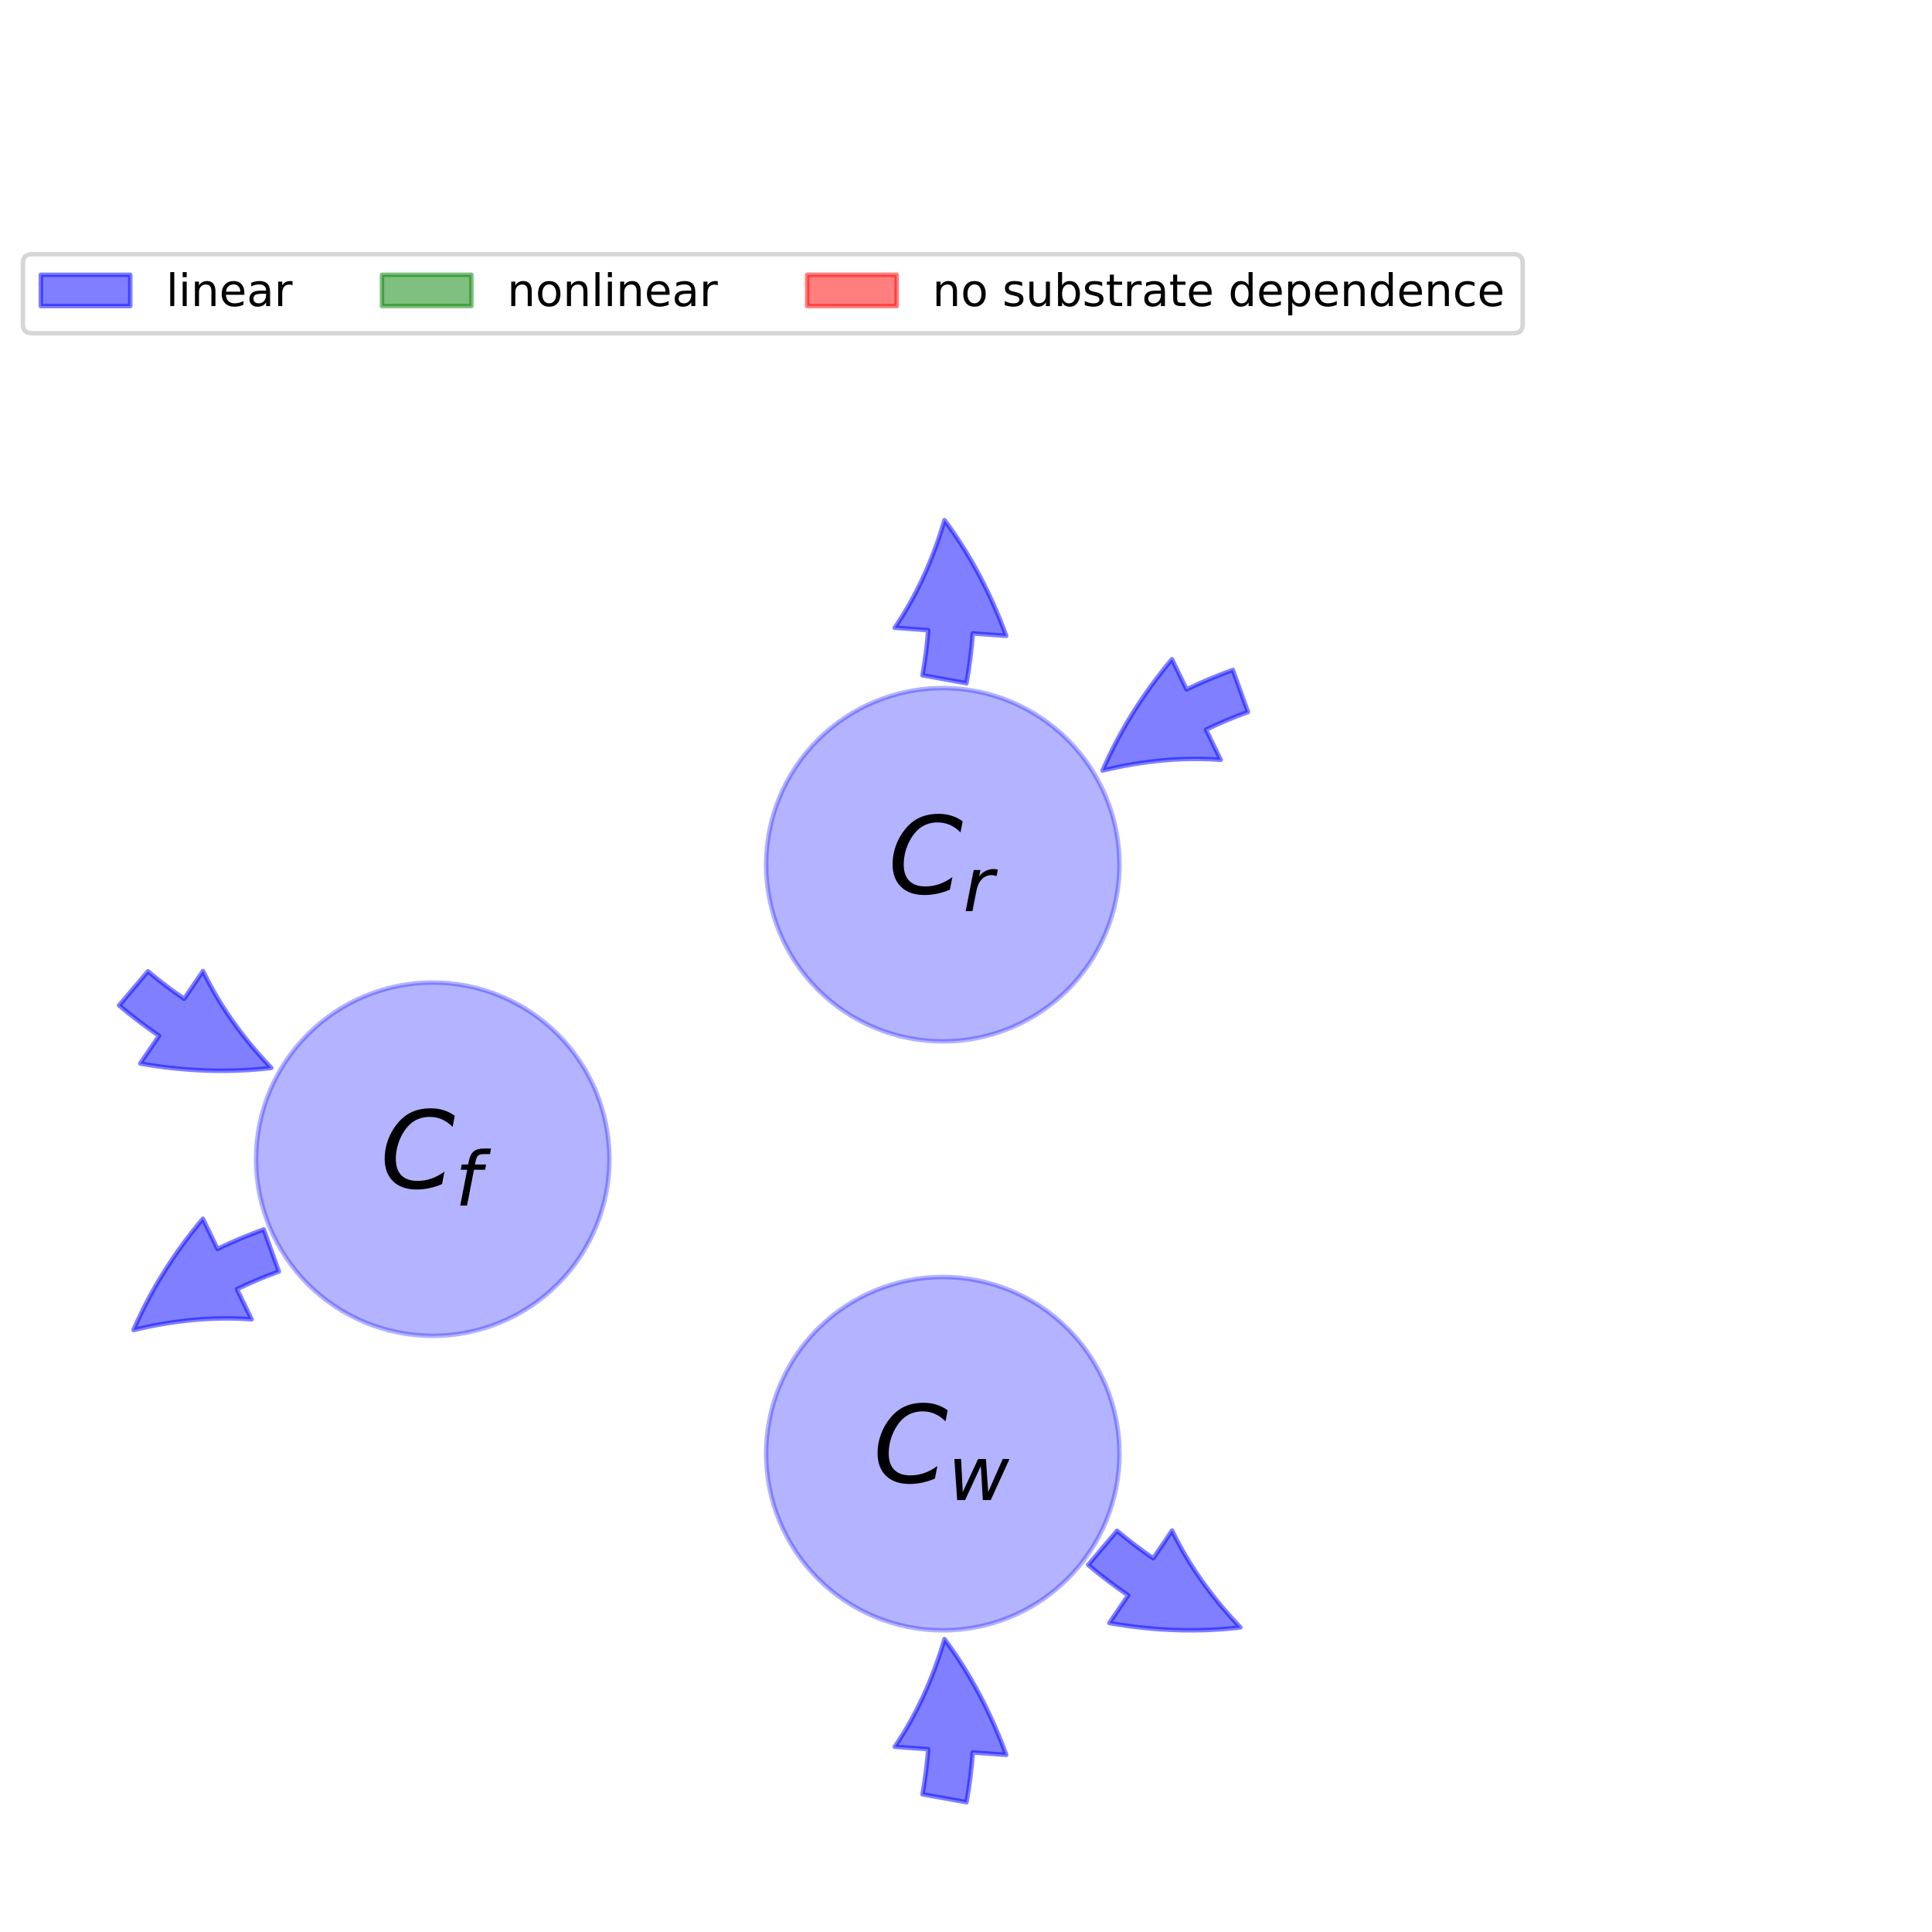 <?xml version="1.0" encoding="utf-8" standalone="no"?>
<!DOCTYPE svg PUBLIC "-//W3C//DTD SVG 1.1//EN"
  "http://www.w3.org/Graphics/SVG/1.1/DTD/svg11.dtd">
<!-- Created with matplotlib (http://matplotlib.org/) -->
<svg height="432pt" version="1.1" viewBox="0 0 432 432" width="432pt" xmlns="http://www.w3.org/2000/svg" xmlns:xlink="http://www.w3.org/1999/xlink">
 <defs>
  <style type="text/css">
*{stroke-linecap:butt;stroke-linejoin:round;}
  </style>
 </defs>
 <g id="figure_1">
  <g id="patch_1">
   <path d="M 0 432 
L 432 432 
L 432 0 
L 0 0 
z
" style="fill:#ffffff;"/>
  </g>
  <g id="axes_1">
   <g id="patch_2">
    <path clip-path="url(#p6a68d31025)" d="M 96.768 298.707 
C 107.245 298.707 117.295 294.545 124.704 287.136 
C 132.113 279.727 136.275 269.677 136.275 259.2 
C 136.275 248.723 132.113 238.673 124.704 231.264 
C 117.295 223.855 107.245 219.693 96.768 219.693 
C 86.291 219.693 76.241 223.855 68.832 231.264 
C 61.423 238.673 57.261 248.723 57.261 259.2 
C 57.261 269.677 61.423 279.727 68.832 287.136 
C 76.241 294.545 86.291 298.707 96.768 298.707 
z
" style="fill:#0000ff;opacity:0.3;stroke:#0000ff;stroke-linejoin:miter;"/>
   </g>
   <g id="patch_3">
    <path clip-path="url(#p6a68d31025)" d="M 33.081 217.179 
Q 36.995 220.488 41.178 223.326 
L 45.389 217.12 
Q 50.88 228.519 60.664 238.787 
Q 46.577 240.465 31.352 237.807 
L 35.563 231.601 
Q 30.943 228.466 26.625 224.815 
L 33.081 217.179 
z
" style="fill:#0000ff;opacity:0.5;stroke:#0000ff;stroke-linecap:round;"/>
   </g>
   <g id="patch_4">
    <path clip-path="url(#p6a68d31025)" d="M 62.36 284.317 
Q 57.537 286.052 52.987 288.256 
L 56.257 295.006 
Q 43.64 294.061 29.855 297.401 
Q 35.445 284.362 45.359 272.505 
L 48.629 279.255 
Q 53.654 276.822 58.974 274.907 
L 62.36 284.317 
z
" style="fill:#0000ff;opacity:0.5;stroke:#0000ff;stroke-linecap:round;"/>
   </g>
   <g id="patch_5">
    <path clip-path="url(#p6a68d31025)" d="M 210.816 232.862 
C 221.293 232.862 231.343 228.699 238.752 221.29 
C 246.161 213.882 250.323 203.832 250.323 193.354 
C 250.323 182.877 246.161 172.827 238.752 165.418 
C 231.343 158.01 221.293 153.847 210.816 153.847 
C 200.339 153.847 190.289 158.01 182.88 165.418 
C 175.471 172.827 171.309 182.877 171.309 193.354 
C 171.309 203.832 175.471 213.882 182.88 221.29 
C 190.289 228.699 200.339 232.862 210.816 232.862 
z
" style="fill:#0000ff;opacity:0.3;stroke:#0000ff;stroke-linejoin:miter;"/>
   </g>
   <g id="patch_6">
    <path clip-path="url(#p6a68d31025)" d="M 279.051 159.21 
Q 274.228 160.946 269.679 163.149 
L 272.948 169.899 
Q 260.331 168.954 246.546 172.294 
Q 252.137 159.255 262.051 147.399 
L 265.32 154.149 
Q 270.345 151.715 275.666 149.801 
L 279.051 159.21 
z
" style="fill:#0000ff;opacity:0.5;stroke:#0000ff;stroke-linecap:round;"/>
   </g>
   <g id="patch_7">
    <path clip-path="url(#p6a68d31025)" d="M 206.268 150.998 
Q 207.177 145.953 207.544 140.911 
L 200.063 140.368 
Q 207.19 129.913 211.19 116.306 
Q 219.686 127.666 224.997 142.18 
L 217.517 141.637 
Q 217.112 147.205 216.11 152.771 
L 206.268 150.998 
z
" style="fill:#0000ff;opacity:0.5;stroke:#0000ff;stroke-linecap:round;"/>
   </g>
   <g id="patch_8">
    <path clip-path="url(#p6a68d31025)" d="M 210.816 364.553 
C 221.293 364.553 231.343 360.39 238.752 352.982 
C 246.161 345.573 250.323 335.523 250.323 325.046 
C 250.323 314.568 246.161 304.518 238.752 297.11 
C 231.343 289.701 221.293 285.538 210.816 285.538 
C 200.339 285.538 190.289 289.701 182.88 297.11 
C 175.471 304.518 171.309 314.568 171.309 325.046 
C 171.309 335.523 175.471 345.573 182.88 352.982 
C 190.289 360.39 200.339 364.553 210.816 364.553 
z
" style="fill:#0000ff;opacity:0.3;stroke:#0000ff;stroke-linejoin:miter;"/>
   </g>
   <g id="patch_9">
    <path clip-path="url(#p6a68d31025)" d="M 206.268 401.211 
Q 207.177 396.166 207.544 391.125 
L 200.063 390.581 
Q 207.19 380.127 211.19 366.519 
Q 219.686 377.88 224.997 392.394 
L 217.517 391.85 
Q 217.112 397.419 216.11 402.984 
L 206.268 401.211 
z
" style="fill:#0000ff;opacity:0.5;stroke:#0000ff;stroke-linecap:round;"/>
   </g>
   <g id="patch_10">
    <path clip-path="url(#p6a68d31025)" d="M 249.772 342.285 
Q 253.686 345.595 257.869 348.433 
L 262.08 342.227 
Q 267.571 353.626 277.355 363.894 
Q 263.268 365.572 248.043 362.914 
L 252.254 356.708 
Q 247.634 353.573 243.316 349.922 
L 249.772 342.285 
z
" style="fill:#0000ff;opacity:0.5;stroke:#0000ff;stroke-linecap:round;"/>
   </g>
   <g id="text_1">
    <!-- $C_{f}$ -->
    <defs>
     <path d="M 69.484 67.281 
L 67.484 56.891 
Q 62.797 61.625 57.547 63.922 
Q 52.297 66.219 46.188 66.219 
Q 37.844 66.219 31.516 62.203 
Q 25.203 58.203 20.609 50 
Q 17.672 44.734 16.125 38.844 
Q 14.594 32.953 14.594 27 
Q 14.594 17.047 19.75 11.812 
Q 24.906 6.594 34.719 6.594 
Q 41.5 6.594 47.75 8.766 
Q 54 10.938 59.906 15.281 
L 57.625 3.609 
Q 51.812 1.125 45.875 -0.141 
Q 39.938 -1.422 33.984 -1.422 
Q 19.969 -1.422 12.078 6.188 
Q 4.203 13.812 4.203 27.391 
Q 4.203 36.078 7.203 44.469 
Q 10.203 52.875 15.828 59.812 
Q 21.781 67.188 29.422 70.703 
Q 37.062 74.219 47.219 74.219 
Q 53.469 74.219 59.062 72.484 
Q 64.656 70.75 69.484 67.281 
z
" id="DejaVuSans-Oblique-43"/>
     <path d="M 47.797 75.984 
L 46.391 68.5 
L 37.797 68.5 
Q 32.906 68.5 30.688 66.578 
Q 28.469 64.656 27.391 59.516 
L 26.422 54.688 
L 41.219 54.688 
L 39.891 47.703 
L 25.094 47.703 
L 15.828 0 
L 6.781 0 
L 16.109 47.703 
L 7.516 47.703 
L 8.797 54.688 
L 17.391 54.688 
L 18.109 58.5 
Q 19.969 68.172 24.625 72.078 
Q 29.297 75.984 39.312 75.984 
z
" id="DejaVuSans-Oblique-66"/>
    </defs>
    <g transform="translate(85.008 265.822)scale(0.24 -0.24)">
     <use transform="translate(0 0.781)" xlink:href="#DejaVuSans-Oblique-43"/>
     <use transform="translate(69.824 -15.625)scale(0.7)" xlink:href="#DejaVuSans-Oblique-66"/>
    </g>
   </g>
   <g id="text_2">
    <!-- $C_{r}$ -->
    <defs>
     <path d="M 44.578 46.391 
Q 43.219 47.125 41.453 47.516 
Q 39.703 47.906 37.703 47.906 
Q 30.516 47.906 25.141 42.453 
Q 19.781 37.016 18.016 27.875 
L 12.5 0 
L 3.516 0 
L 14.203 54.688 
L 23.188 54.688 
L 21.484 46.188 
Q 25.047 50.922 30 53.453 
Q 34.969 56 40.578 56 
Q 42.047 56 43.453 55.828 
Q 44.875 55.672 46.297 55.281 
z
" id="DejaVuSans-Oblique-72"/>
    </defs>
    <g transform="translate(198.576 199.977)scale(0.24 -0.24)">
     <use transform="translate(0 0.781)" xlink:href="#DejaVuSans-Oblique-43"/>
     <use transform="translate(69.824 -15.625)scale(0.7)" xlink:href="#DejaVuSans-Oblique-72"/>
    </g>
   </g>
   <g id="text_3">
    <!-- $C_{w}$ -->
    <defs>
     <path d="M 8.5 54.688 
L 17.391 54.688 
L 19.672 10.688 
L 40.094 54.688 
L 50.484 54.688 
L 53.516 10.688 
L 72.906 54.688 
L 81.891 54.688 
L 56.891 0 
L 46.391 0 
L 43.703 45.312 
L 22.797 0 
L 12.203 0 
z
" id="DejaVuSans-Oblique-77"/>
    </defs>
    <g transform="translate(195.216 331.668)scale(0.24 -0.24)">
     <use transform="translate(0 0.781)" xlink:href="#DejaVuSans-Oblique-43"/>
     <use transform="translate(69.824 -15.625)scale(0.7)" xlink:href="#DejaVuSans-Oblique-77"/>
    </g>
   </g>
   <g id="legend_1">
    <g id="patch_11">
     <path d="M 7.127 74.518 
L 338.473 74.518 
Q 340.473 74.518 340.473 72.518 
L 340.473 58.84 
Q 340.473 56.84 338.473 56.84 
L 7.127 56.84 
Q 5.127 56.84 5.127 58.84 
L 5.127 72.518 
Q 5.127 74.518 7.127 74.518 
z
" style="fill:#ffffff;opacity:0.8;stroke:#cccccc;stroke-linejoin:miter;"/>
    </g>
    <g id="patch_12">
     <path d="M 9.127 68.438 
L 29.127 68.438 
L 29.127 61.438 
L 9.127 61.438 
z
" style="fill:#0000ff;opacity:0.5;stroke:#0000ff;stroke-linejoin:miter;"/>
    </g>
    <g id="text_4">
     <!-- linear -->
     <defs>
      <path d="M 9.422 75.984 
L 18.406 75.984 
L 18.406 0 
L 9.422 0 
z
" id="DejaVuSans-6c"/>
      <path d="M 9.422 54.688 
L 18.406 54.688 
L 18.406 0 
L 9.422 0 
z
M 9.422 75.984 
L 18.406 75.984 
L 18.406 64.594 
L 9.422 64.594 
z
" id="DejaVuSans-69"/>
      <path d="M 54.891 33.016 
L 54.891 0 
L 45.906 0 
L 45.906 32.719 
Q 45.906 40.484 42.875 44.328 
Q 39.844 48.188 33.797 48.188 
Q 26.516 48.188 22.312 43.547 
Q 18.109 38.922 18.109 30.906 
L 18.109 0 
L 9.078 0 
L 9.078 54.688 
L 18.109 54.688 
L 18.109 46.188 
Q 21.344 51.125 25.703 53.562 
Q 30.078 56 35.797 56 
Q 45.219 56 50.047 50.172 
Q 54.891 44.344 54.891 33.016 
z
" id="DejaVuSans-6e"/>
      <path d="M 56.203 29.594 
L 56.203 25.203 
L 14.891 25.203 
Q 15.484 15.922 20.484 11.062 
Q 25.484 6.203 34.422 6.203 
Q 39.594 6.203 44.453 7.469 
Q 49.312 8.734 54.109 11.281 
L 54.109 2.781 
Q 49.266 0.734 44.188 -0.344 
Q 39.109 -1.422 33.891 -1.422 
Q 20.797 -1.422 13.156 6.188 
Q 5.516 13.812 5.516 26.812 
Q 5.516 40.234 12.766 48.109 
Q 20.016 56 32.328 56 
Q 43.359 56 49.781 48.891 
Q 56.203 41.797 56.203 29.594 
z
M 47.219 32.234 
Q 47.125 39.594 43.094 43.984 
Q 39.062 48.391 32.422 48.391 
Q 24.906 48.391 20.391 44.141 
Q 15.875 39.891 15.188 32.172 
z
" id="DejaVuSans-65"/>
      <path d="M 34.281 27.484 
Q 23.391 27.484 19.188 25 
Q 14.984 22.516 14.984 16.5 
Q 14.984 11.719 18.141 8.906 
Q 21.297 6.109 26.703 6.109 
Q 34.188 6.109 38.703 11.406 
Q 43.219 16.703 43.219 25.484 
L 43.219 27.484 
z
M 52.203 31.203 
L 52.203 0 
L 43.219 0 
L 43.219 8.297 
Q 40.141 3.328 35.547 0.953 
Q 30.953 -1.422 24.312 -1.422 
Q 15.922 -1.422 10.953 3.297 
Q 6 8.016 6 15.922 
Q 6 25.141 12.172 29.828 
Q 18.359 34.516 30.609 34.516 
L 43.219 34.516 
L 43.219 35.406 
Q 43.219 41.609 39.141 45 
Q 35.062 48.391 27.688 48.391 
Q 23 48.391 18.547 47.266 
Q 14.109 46.141 10.016 43.891 
L 10.016 52.203 
Q 14.938 54.109 19.578 55.047 
Q 24.219 56 28.609 56 
Q 40.484 56 46.344 49.844 
Q 52.203 43.703 52.203 31.203 
z
" id="DejaVuSans-61"/>
      <path d="M 41.109 46.297 
Q 39.594 47.172 37.812 47.578 
Q 36.031 48 33.891 48 
Q 26.266 48 22.188 43.047 
Q 18.109 38.094 18.109 28.812 
L 18.109 0 
L 9.078 0 
L 9.078 54.688 
L 18.109 54.688 
L 18.109 46.188 
Q 20.953 51.172 25.484 53.578 
Q 30.031 56 36.531 56 
Q 37.453 56 38.578 55.875 
Q 39.703 55.766 41.062 55.516 
z
" id="DejaVuSans-72"/>
     </defs>
     <g transform="translate(37.127 68.438)scale(0.1 -0.1)">
      <use xlink:href="#DejaVuSans-6c"/>
      <use x="27.783" xlink:href="#DejaVuSans-69"/>
      <use x="55.566" xlink:href="#DejaVuSans-6e"/>
      <use x="118.945" xlink:href="#DejaVuSans-65"/>
      <use x="180.469" xlink:href="#DejaVuSans-61"/>
      <use x="241.748" xlink:href="#DejaVuSans-72"/>
     </g>
    </g>
    <g id="patch_13">
     <path d="M 85.412 68.438 
L 105.412 68.438 
L 105.412 61.438 
L 85.412 61.438 
z
" style="fill:#008000;opacity:0.5;stroke:#008000;stroke-linejoin:miter;"/>
    </g>
    <g id="text_5">
     <!-- nonlinear -->
     <defs>
      <path d="M 30.609 48.391 
Q 23.391 48.391 19.188 42.75 
Q 14.984 37.109 14.984 27.297 
Q 14.984 17.484 19.156 11.844 
Q 23.344 6.203 30.609 6.203 
Q 37.797 6.203 41.984 11.859 
Q 46.188 17.531 46.188 27.297 
Q 46.188 37.016 41.984 42.703 
Q 37.797 48.391 30.609 48.391 
z
M 30.609 56 
Q 42.328 56 49.016 48.375 
Q 55.719 40.766 55.719 27.297 
Q 55.719 13.875 49.016 6.219 
Q 42.328 -1.422 30.609 -1.422 
Q 18.844 -1.422 12.172 6.219 
Q 5.516 13.875 5.516 27.297 
Q 5.516 40.766 12.172 48.375 
Q 18.844 56 30.609 56 
z
" id="DejaVuSans-6f"/>
     </defs>
     <g transform="translate(113.412 68.438)scale(0.1 -0.1)">
      <use xlink:href="#DejaVuSans-6e"/>
      <use x="63.379" xlink:href="#DejaVuSans-6f"/>
      <use x="124.561" xlink:href="#DejaVuSans-6e"/>
      <use x="187.939" xlink:href="#DejaVuSans-6c"/>
      <use x="215.723" xlink:href="#DejaVuSans-69"/>
      <use x="243.506" xlink:href="#DejaVuSans-6e"/>
      <use x="306.885" xlink:href="#DejaVuSans-65"/>
      <use x="368.408" xlink:href="#DejaVuSans-61"/>
      <use x="429.688" xlink:href="#DejaVuSans-72"/>
     </g>
    </g>
    <g id="patch_14">
     <path d="M 180.492 68.438 
L 200.492 68.438 
L 200.492 61.438 
L 180.492 61.438 
z
" style="fill:#ff0000;opacity:0.5;stroke:#ff0000;stroke-linejoin:miter;"/>
    </g>
    <g id="text_6">
     <!-- no substrate dependence -->
     <defs>
      <path id="DejaVuSans-20"/>
      <path d="M 44.281 53.078 
L 44.281 44.578 
Q 40.484 46.531 36.375 47.5 
Q 32.281 48.484 27.875 48.484 
Q 21.188 48.484 17.844 46.438 
Q 14.5 44.391 14.5 40.281 
Q 14.5 37.156 16.891 35.375 
Q 19.281 33.594 26.516 31.984 
L 29.594 31.297 
Q 39.156 29.25 43.188 25.516 
Q 47.219 21.781 47.219 15.094 
Q 47.219 7.469 41.188 3.016 
Q 35.156 -1.422 24.609 -1.422 
Q 20.219 -1.422 15.453 -0.562 
Q 10.688 0.297 5.422 2 
L 5.422 11.281 
Q 10.406 8.688 15.234 7.391 
Q 20.062 6.109 24.812 6.109 
Q 31.156 6.109 34.562 8.281 
Q 37.984 10.453 37.984 14.406 
Q 37.984 18.062 35.516 20.016 
Q 33.062 21.969 24.703 23.781 
L 21.578 24.516 
Q 13.234 26.266 9.516 29.906 
Q 5.812 33.547 5.812 39.891 
Q 5.812 47.609 11.281 51.797 
Q 16.75 56 26.812 56 
Q 31.781 56 36.172 55.266 
Q 40.578 54.547 44.281 53.078 
z
" id="DejaVuSans-73"/>
      <path d="M 8.5 21.578 
L 8.5 54.688 
L 17.484 54.688 
L 17.484 21.922 
Q 17.484 14.156 20.5 10.266 
Q 23.531 6.391 29.594 6.391 
Q 36.859 6.391 41.078 11.031 
Q 45.312 15.672 45.312 23.688 
L 45.312 54.688 
L 54.297 54.688 
L 54.297 0 
L 45.312 0 
L 45.312 8.406 
Q 42.047 3.422 37.719 1 
Q 33.406 -1.422 27.688 -1.422 
Q 18.266 -1.422 13.375 4.438 
Q 8.5 10.297 8.5 21.578 
z
M 31.109 56 
z
" id="DejaVuSans-75"/>
      <path d="M 48.688 27.297 
Q 48.688 37.203 44.609 42.844 
Q 40.531 48.484 33.406 48.484 
Q 26.266 48.484 22.188 42.844 
Q 18.109 37.203 18.109 27.297 
Q 18.109 17.391 22.188 11.75 
Q 26.266 6.109 33.406 6.109 
Q 40.531 6.109 44.609 11.75 
Q 48.688 17.391 48.688 27.297 
z
M 18.109 46.391 
Q 20.953 51.266 25.266 53.625 
Q 29.594 56 35.594 56 
Q 45.562 56 51.781 48.094 
Q 58.016 40.188 58.016 27.297 
Q 58.016 14.406 51.781 6.484 
Q 45.562 -1.422 35.594 -1.422 
Q 29.594 -1.422 25.266 0.953 
Q 20.953 3.328 18.109 8.203 
L 18.109 0 
L 9.078 0 
L 9.078 75.984 
L 18.109 75.984 
z
" id="DejaVuSans-62"/>
      <path d="M 18.312 70.219 
L 18.312 54.688 
L 36.812 54.688 
L 36.812 47.703 
L 18.312 47.703 
L 18.312 18.016 
Q 18.312 11.328 20.141 9.422 
Q 21.969 7.516 27.594 7.516 
L 36.812 7.516 
L 36.812 0 
L 27.594 0 
Q 17.188 0 13.234 3.875 
Q 9.281 7.766 9.281 18.016 
L 9.281 47.703 
L 2.688 47.703 
L 2.688 54.688 
L 9.281 54.688 
L 9.281 70.219 
z
" id="DejaVuSans-74"/>
      <path d="M 45.406 46.391 
L 45.406 75.984 
L 54.391 75.984 
L 54.391 0 
L 45.406 0 
L 45.406 8.203 
Q 42.578 3.328 38.25 0.953 
Q 33.938 -1.422 27.875 -1.422 
Q 17.969 -1.422 11.734 6.484 
Q 5.516 14.406 5.516 27.297 
Q 5.516 40.188 11.734 48.094 
Q 17.969 56 27.875 56 
Q 33.938 56 38.25 53.625 
Q 42.578 51.266 45.406 46.391 
z
M 14.797 27.297 
Q 14.797 17.391 18.875 11.75 
Q 22.953 6.109 30.078 6.109 
Q 37.203 6.109 41.297 11.75 
Q 45.406 17.391 45.406 27.297 
Q 45.406 37.203 41.297 42.844 
Q 37.203 48.484 30.078 48.484 
Q 22.953 48.484 18.875 42.844 
Q 14.797 37.203 14.797 27.297 
z
" id="DejaVuSans-64"/>
      <path d="M 18.109 8.203 
L 18.109 -20.797 
L 9.078 -20.797 
L 9.078 54.688 
L 18.109 54.688 
L 18.109 46.391 
Q 20.953 51.266 25.266 53.625 
Q 29.594 56 35.594 56 
Q 45.562 56 51.781 48.094 
Q 58.016 40.188 58.016 27.297 
Q 58.016 14.406 51.781 6.484 
Q 45.562 -1.422 35.594 -1.422 
Q 29.594 -1.422 25.266 0.953 
Q 20.953 3.328 18.109 8.203 
z
M 48.688 27.297 
Q 48.688 37.203 44.609 42.844 
Q 40.531 48.484 33.406 48.484 
Q 26.266 48.484 22.188 42.844 
Q 18.109 37.203 18.109 27.297 
Q 18.109 17.391 22.188 11.75 
Q 26.266 6.109 33.406 6.109 
Q 40.531 6.109 44.609 11.75 
Q 48.688 17.391 48.688 27.297 
z
" id="DejaVuSans-70"/>
      <path d="M 48.781 52.594 
L 48.781 44.188 
Q 44.969 46.297 41.141 47.344 
Q 37.312 48.391 33.406 48.391 
Q 24.656 48.391 19.812 42.844 
Q 14.984 37.312 14.984 27.297 
Q 14.984 17.281 19.812 11.734 
Q 24.656 6.203 33.406 6.203 
Q 37.312 6.203 41.141 7.25 
Q 44.969 8.297 48.781 10.406 
L 48.781 2.094 
Q 45.016 0.344 40.984 -0.531 
Q 36.969 -1.422 32.422 -1.422 
Q 20.062 -1.422 12.781 6.344 
Q 5.516 14.109 5.516 27.297 
Q 5.516 40.672 12.859 48.328 
Q 20.219 56 33.016 56 
Q 37.156 56 41.109 55.141 
Q 45.062 54.297 48.781 52.594 
z
" id="DejaVuSans-63"/>
     </defs>
     <g transform="translate(208.492 68.438)scale(0.1 -0.1)">
      <use xlink:href="#DejaVuSans-6e"/>
      <use x="63.379" xlink:href="#DejaVuSans-6f"/>
      <use x="124.561" xlink:href="#DejaVuSans-20"/>
      <use x="156.348" xlink:href="#DejaVuSans-73"/>
      <use x="208.447" xlink:href="#DejaVuSans-75"/>
      <use x="271.826" xlink:href="#DejaVuSans-62"/>
      <use x="335.303" xlink:href="#DejaVuSans-73"/>
      <use x="387.402" xlink:href="#DejaVuSans-74"/>
      <use x="426.611" xlink:href="#DejaVuSans-72"/>
      <use x="467.725" xlink:href="#DejaVuSans-61"/>
      <use x="529.004" xlink:href="#DejaVuSans-74"/>
      <use x="568.213" xlink:href="#DejaVuSans-65"/>
      <use x="629.736" xlink:href="#DejaVuSans-20"/>
      <use x="661.523" xlink:href="#DejaVuSans-64"/>
      <use x="725" xlink:href="#DejaVuSans-65"/>
      <use x="786.523" xlink:href="#DejaVuSans-70"/>
      <use x="850" xlink:href="#DejaVuSans-65"/>
      <use x="911.523" xlink:href="#DejaVuSans-6e"/>
      <use x="974.902" xlink:href="#DejaVuSans-64"/>
      <use x="1038.379" xlink:href="#DejaVuSans-65"/>
      <use x="1099.902" xlink:href="#DejaVuSans-6e"/>
      <use x="1163.281" xlink:href="#DejaVuSans-63"/>
      <use x="1218.262" xlink:href="#DejaVuSans-65"/>
     </g>
    </g>
   </g>
  </g>
 </g>
 <defs>
  <clipPath id="p6a68d31025">
   <rect height="345.6" width="345.6" x="0" y="86.4"/>
  </clipPath>
 </defs>
</svg>

